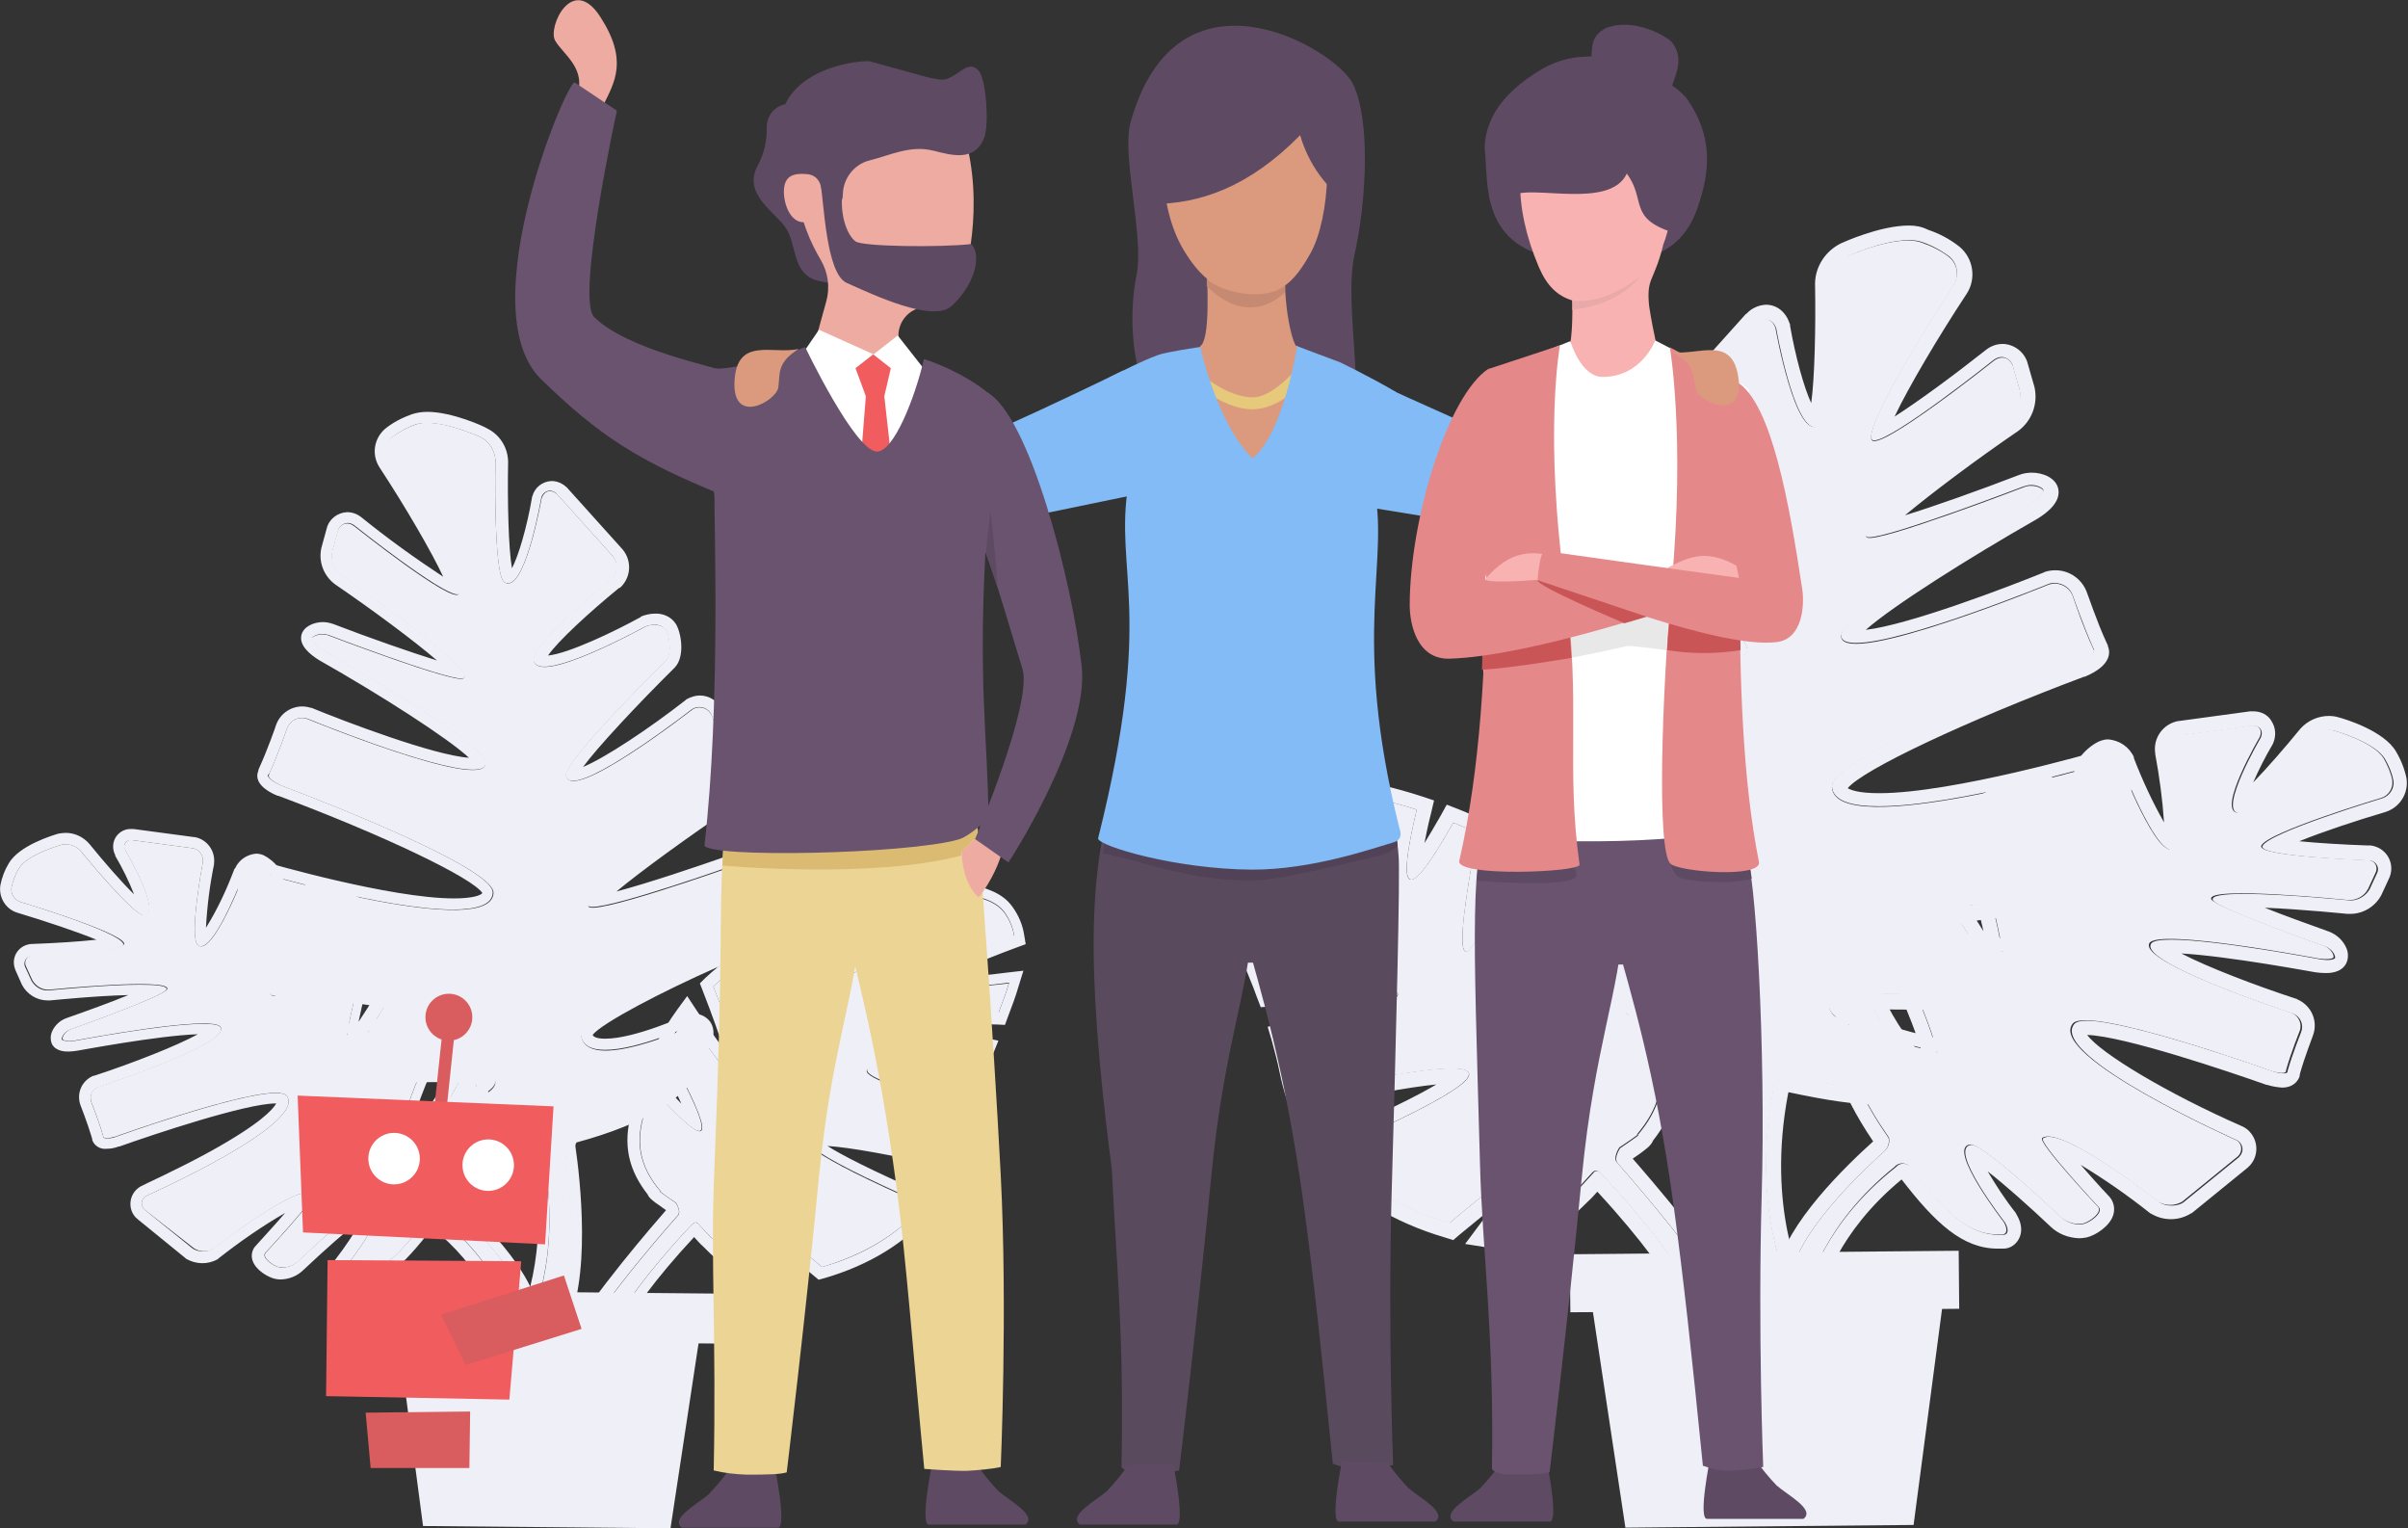 <?xml version="1.0" encoding="utf-8"?>
<!-- Generator: Adobe Illustrator 23.1.1, SVG Export Plug-In . SVG Version: 6.00 Build 0)  -->
<svg version="1.1" id="Layer_1" xmlns="http://www.w3.org/2000/svg" xmlns:xlink="http://www.w3.org/1999/xlink" x="0px" y="0px"
	 width="626.7px" height="397.7px" viewBox="0 0 626.7 397.7" style="enable-background:new 0 0 626.7 397.7;" xml:space="preserve"
	>
<rect x="0" y="0" width="626.7" height="397.7" fill="#333333" stroke="none"/>
<style type="text/css">
	.st0{fill:#EFF0F7;}
	.st1{fill:#5E4B63;}
	.st2{fill:#594B5D;}
	.st3{fill:#524257;}
	.st4{fill:#82BBF5;}
	.st5{fill:#DB9A7D;}
	.st6{fill:#E6C97B;}
	.st7{fill:#C68A73;}
	.st8{fill:#69536F;}
	.st9{fill:#F9B2B2;}
	.st10{fill:#FFFFFF;}
	.st11{fill:#E8E8E8;}
	.st12{fill:#E5888A;}
	.st13{fill:#C95557;}
	.st14{fill:#85B9D9;}
	.st15{fill:#EAA9A9;}
	.st16{fill:#EDABA2;}
	.st17{fill:#EBD494;}
	.st18{fill:#F15C5E;}
	.st19{fill:#DBBA72;}
	.st20{fill:#D95C5E;}
</style>
<g id="Group_222" transform="translate(-646.304 -205.356)">
	<g id="Group_213" transform="translate(646.304 312.518)">
		<g id="Group_134" transform="translate(144.049 122.512)">
			<path id="Path_299" class="st0" d="M69.9,100c9.9-2.9,19.6-8.1,26.4-16.2c-59.9-26.2-18.2-18.3,7-12.5c0.6-1.9,1.1-3.8,1.5-5.7
				c0.5-2.5,1.1-4.9,1.8-7.3c-46.5-12.4-18.1-11.6,3.4-10c0.7-1.7,1.3-3.4,2-5.1c-42.9-9.2-18.5-9.9,3.8-9.3c1-2.7,2-5.2,2.7-7.7
				c-38.2,4.5-19.1-4.6,1.4-12.2c-0.3-2.2-1.2-4.3-2.5-6.1c-2.1-2.9-6.3-4.4-12-4.7c-10,15.2-20.6,28.7-10.1,0.5
				C89.1,4.4,83,5.8,77.1,7.7c3.5,14.6,4.3,25-8.1,2.9c-1.8,0.7-3.6,1.5-5.4,2.3c4,20.7,7.4,45.5-8.3,4.2c-5,2.7-9.6,6.1-13.7,9.9
				c7.3,18.6,13.9,39.4-6.8,7.7c-2,2.7-3.8,5.7-5.3,8.7c9,16.3,16.8,33.1-4,9.8c-1,3.1-1.8,6.2-2.5,9.4c-1.4,6.6,0.2,12.2,5,17.8
				c-1.7-0.9,3.9,2.9,3.9,2.9c1.5,2.5,0.5,3.3,0.5,3.3S14.1,107,5.7,121.3s5.1,4,5.1,4s2.4-12.1,24.7-35.8c1-1,1.5-1.6,2.3-0.6
				c2.2,2.4,3.2,3.4,3.5,3.7c6,6.1,11.9,10.4,16.7,9.9c0.9-0.1,1.8-0.2,2.6-0.4C43.8,79.8,56,88.3,69.9,100z"/>
			<path id="Path_300" class="st0" d="M105.4,3c5.6,0.3,9.9,1.8,12,4.7c1.3,1.8,2.2,3.9,2.5,6.1c-16.7,6.3-32.5,13.4-17,13.4
				c5.2-0.1,10.5-0.5,15.7-1.2c-0.7,2.5-1.7,5-2.7,7.7c-3.6-0.1-7.3-0.2-10.7-0.2c-17.7,0-29,1.8,6.9,9.5c-0.7,1.7-1.4,3.4-2,5.1
				c-6.4-0.5-13.5-0.9-18.9-0.9c-12.9,0-17.1,2.2,15.5,10.9c-0.7,2.4-1.3,4.8-1.8,7.3c-0.4,1.9-0.9,3.8-1.5,5.7
				c-11.7-2.7-26.9-5.8-33.9-5.8c-8.2,0-5.3,4.2,26.9,18.3C89.5,92,79.8,97.2,69.9,100c-7.6-6.4-14.7-11.8-16.8-11.8
				c-1.8,0-0.1,3.8,7.5,13.9c-0.9,0.1-1.8,0.3-2.6,0.4c-0.3,0-0.6,0.1-0.8,0c-4.6,0-10.2-4.2-15.9-9.9c-0.3-0.2-1.3-1.3-3.5-3.7
				c-0.2-0.3-0.5-0.4-0.8-0.5c-0.4,0-0.9,0.5-1.5,1.1c-22.2,23.7-24.7,35.8-24.7,35.8s-4.7,3.6-6.8,3.6c-1.5,0-1.7-1.7,1.7-7.6
				C14,107,32.3,86.6,32.3,86.6s1.1-0.9-0.5-3.3c0,0-4.4-3-4.2-3c0.1,0,0.2,0.1,0.3,0.1c-4.8-5.6-6.4-11.2-5-17.8
				c0.7-3.2,1.5-6.3,2.5-9.4c7.4,8.2,11.1,11.4,12.5,11.4c2.6,0-2.7-10.7-8.6-21.3c1.5-3.1,3.3-6,5.3-8.7
				C42.6,46.6,46.5,51.1,48,51.1c2.5,0-1.8-12.5-6.4-24.1c4.2-3.9,8.8-7.2,13.7-9.9c6.2,16.3,9.4,22.3,10.8,22.3
				c2.1,0-0.1-14-2.5-26.5c1.8-0.8,3.6-1.6,5.4-2.3c5.2,9.2,8,12.7,9.4,12.7c1.9,0,0.8-7.1-1.2-15.7c5.9-1.9,12-3.3,18.1-4.2
				c-4.4,12-5.1,16.5-3.6,16.5C93.7,20,99.6,11.8,105.4,3 M99.7,0l-4.8,0.6c-6.3,0.9-12.6,2.3-18.6,4.3l-2.6,0.8l0.6,2.6
				c0.9,3.6,1.4,6.3,1.7,8.3c-1.1-1.7-2.6-4.1-4.5-7.4L70.3,7l-2.4,0.9c-1.9,0.8-3.8,1.5-5.5,2.3l-2.1,0.9l0.4,2.3
				c1.4,7.2,2.2,12.3,2.7,15.9c-1.3-3.1-3.1-7.3-5.4-13.3l-1.2-3.2l-3,1.7c-5.2,2.9-10,6.3-14.3,10.3l-1.4,1.4l0.7,1.8
				c2.8,7.2,4.5,12.1,5.5,15.3c-1.7-2.3-4-5.5-7.2-10.3l-2.3-3.5l-2.5,3.4c-2.1,2.9-4,5.9-5.6,9.1l-0.7,1.4l0.7,1.3
				c3.2,5.9,5.3,9.9,6.6,12.8c-1.5-1.5-3.4-3.5-5.9-6.3l-3.4-3.8l-1.6,4.8c-1,3.2-1.9,6.4-2.6,9.7c-1.5,7.1,0,13.2,4.7,19.2
				c0.4,1,1.5,1.8,3.1,2.9c0.6,0.4,1.2,0.9,1.7,1.2c-3.1,3.6-18.7,21.4-26.4,34.6c-3.1,5.3-3.8,8-2.6,10.1c0.7,1.2,2,1.9,3.4,1.9
				c2.7,0,6.6-2.6,8.6-4.2l0.9-0.7l0.2-1.1c0-0.1,2.7-11.6,23.2-33.6c0.8,0.9,1.5,1.7,2.4,2.5c7.2,7.3,12.9,10.7,17.8,10.7
				c0.4,0,0.8,0,1.2-0.1c0.8-0.1,1.7-0.2,2.8-0.4l4.8-0.7l-2.9-3.9c-1.6-2.1-2.8-3.8-3.8-5.2c2.2,1.6,5,3.9,8.9,7.2l1.2,1l1.5-0.4
				c11.7-3.4,21.3-9.3,27.8-17.1l2.5-3l-3.6-1.6c-15-6.6-22.3-10.4-25.9-12.7c6,0.4,16.6,2.3,31.1,5.6l2.6,0.6l0.8-2.5
				c0.7-2,1.2-4,1.6-6.1c0.4-2.2,1-4.5,1.7-7l0.8-2.9l-2.9-0.8c-8.5-2.3-14-4-17.4-5.2c0.4,0,0.8,0,1.2,0c4.6,0,10.9,0.3,18.7,0.9
				l2.2,0.2l0.8-2c0.6-1.5,1.2-3,2-5l1.3-3.2l-3.4-0.7c-6.9-1.5-11.7-2.7-14.9-3.6c1.9-0.1,4.4-0.1,7.4-0.1c3.1,0,6.7,0.1,10.6,0.2
				l2,0.1l0.7-1.9c1.2-3.1,2.1-5.6,2.8-8l1.3-4.2l-4.4,0.5c-5.1,0.7-10.2,1.1-15.3,1.2h-0.2c2.9-1.6,8.3-4.1,18.3-7.8l2.2-0.8
				l-0.4-2.4c-0.4-2.7-1.5-5.2-3.1-7.4c-2.5-3.5-7.3-5.5-14.1-5.9L103.8,0l-0.9,1.4c-3.4,5.1-5.8,8.6-7.6,10.9
				c0.6-2,1.5-4.5,2.7-7.8L99.7,0L99.7,0z"/>
		</g>
		<g id="Group_135" transform="translate(0 108.546)">
			<path id="Path_301" class="st0" d="M38.2,95.4c0,0,42-18.7,36.4-26C71.3,65.2,30.1,80,30.1,80c-1.6,0.5-3.1,0.6-3.2,0.1l-0.1-0.4
				c-1.1-3.9-3-8.6-3-8.6c-0.6-1.6,0.1-3.4,1.7-4c0,0,34.5-11.2,31.9-15.6c-2-3.3-37.7,3.5-37.7,3.5c-1.7,0.3-3.2,0.1-3.4-0.3
				s0.5-2,2.1-2.6c0,0,24.3-8.6,25.1-10.4c1.4-3.1-30.7,0.1-30.7,0.1c-1.8,0.1-3.5-0.9-4.4-2.5l-1.6-3.5c-0.5-0.9-0.2-2.1,0.7-2.7
				c0.3-0.2,0.7-0.3,1.1-0.3c0,0,24.6-0.8,23.7-3.1C31.1,26.7,5.4,19,5.4,19c-1.7-0.5-2.7-2.2-2.4-3.9c0.4-1.7,1-3.3,1.9-4.8
				C7,6.6,16,4.1,16,4.1c1.8-0.4,3.7,0.2,4.9,1.5c0,0,13.9,17.1,16.6,16.8c4.7-0.5-4.9-16.9-4.9-16.9c-0.5-0.8-0.3-1.9,0.6-2.4
				c0.4-0.3,0.9-0.3,1.3-0.2L50.2,5c1.7,0.3,2.8,1.9,2.6,3.6c0,0-3.7,19.5-1.3,21.6c3.8,3.3,12.2-18.8,12.2-18.8
				c0.8-1.5,2.3-2.5,3.4-2.1s3.9,2.7,3.8,4.4c0,0-2.5,27.7-0.3,29.5c4.2,3.5,10.2-25.4,10.2-25.4c0.4-1.4,1.8-2.2,3.2-1.8
				c0.2,0.1,0.4,0.1,0.5,0.2L95,22.1c1.5,1,2.2,2.9,1.8,4.6c0,0-8.3,29.2-6.8,32.6c1.1,2.7,16.5-23.9,16.5-23.9c0.4-1,1.6-1.5,2.6-1
				c0.4,0.2,0.7,0.4,0.9,0.7l4.3,11c0.9,1.7,1.1,3.6,0.5,5.4c0,0-12.3,25.3-9.6,27.7c5.6,5.1,15-15,15-15c1.1-1.3,2.4-1.1,3,0.5
				c0,0,0.7,1.8,1.5,4.3c2.5,8-4.1,19.1-8.8,25.8c-0.2,1.1,0.1,2.2,1,3c2.4,2.1,18.7,16.8,20.7,27.3l-3.8,3.2c0,0-3-14-19.2-27.1
				c-0.8-0.9-2.2-1.1-3.1-0.3c-7.6,10.1-13.2,15.7-20.2,15.5l-0.9,0c-1,0-1.1-1.3-0.2-2.7c0,0,12.9-16.6,7.5-17.3
				c-2.8-0.4-20.1,16.1-20.1,16.1c-1.3,1.2-3.2,1.8-5,1.5c-1.5-0.4-4.6-2.5-3.4-3.8c0,0,13.6-14.6,12.5-15.4
				c-4.1-2.9-26,14.4-26,14.4c-1.6,0.9-3.6,0.9-5.2-0.1L37.7,99.1c-1-0.8-1.1-2.3-0.2-3.2C37.7,95.7,37.9,95.5,38.2,95.4z"/>
			<path id="Path_302" class="st0" d="M34.2,2.9c0.1,0,0.2,0,0.3,0L50.2,5c1.7,0.3,2.8,1.9,2.6,3.6c0,0-3.7,19.5-1.3,21.6
				c0.2,0.2,0.5,0.3,0.8,0.3c4.1,0,11.3-19.2,11.3-19.2c0.5-1.2,1.6-2,2.9-2.2c0.2,0,0.3,0,0.5,0.1c1.1,0.3,3.9,2.7,3.8,4.4
				c0,0-2.5,27.7-0.3,29.5c0.2,0.2,0.5,0.3,0.7,0.3c4.1,0,9.5-25.7,9.5-25.7c0.3-1.1,1.3-1.8,2.4-1.9c0.4,0,0.9,0.1,1.3,0.3L95,22.1
				c1.5,1,2.2,2.9,1.8,4.6c0,0-8.3,29.2-6.8,32.6c0,0.1,0.1,0.2,0.3,0.2c2.3,0,16.2-24,16.2-24c0.3-0.7,1-1.2,1.8-1.2
				c0.7,0,1.3,0.4,1.7,0.9l4.3,11c0.9,1.7,1.1,3.6,0.5,5.4c0,0-12.3,25.3-9.6,27.7c0.5,0.5,1.3,0.8,2,0.8c5.6,0,13-15.8,13-15.8
				c0.3-0.5,0.9-0.8,1.5-0.9c0.6,0,1.2,0.5,1.5,1.4c0,0,0.7,1.8,1.5,4.3c2.5,8-4.1,19.1-8.8,25.8c-0.2,1.1,0.1,2.2,1,3
				c2.4,2.1,18.7,16.8,20.7,27.3l-3.8,3.2c0,0-3-14-19.2-27.1c-0.4-0.5-1-0.8-1.6-0.8c-0.5,0-1,0.2-1.5,0.4
				c-7.5,9.9-13.1,15.5-19.9,15.5c-0.1,0-0.2,0-0.3,0l-0.9,0c-1,0-1.1-1.3-0.2-2.7c0,0,12.9-16.6,7.5-17.3c0,0-0.1,0-0.1,0
				c-3.1,0-20.1,16.1-20.1,16.1c-1.1,1-2.6,1.6-4.1,1.6c-0.3,0-0.6,0-0.9-0.1c-1.5-0.4-4.6-2.5-3.4-3.8c0,0,13.6-14.6,12.5-15.4
				c-0.4-0.2-0.8-0.4-1.3-0.3c-6.1,0-24.8,14.7-24.8,14.7c-0.8,0.4-1.7,0.7-2.6,0.7c-0.9,0-1.9-0.2-2.7-0.7L37.7,99.1
				c-1-0.8-1.1-2.3-0.2-3.2c0.2-0.2,0.4-0.4,0.7-0.5c0,0,42-18.7,36.4-26c-0.4-0.5-1.4-0.7-2.8-0.7c-10,0-41.7,11.4-41.7,11.4
				c-0.7,0.3-1.5,0.4-2.3,0.4c-0.5,0-0.8-0.1-0.9-0.3l-0.1-0.4c-1.1-3.9-3-8.6-3-8.6c-0.6-1.6,0.1-3.4,1.7-4
				c0,0,34.5-11.2,31.9-15.6c-0.4-0.7-2.1-0.9-4.6-0.9c-10.1,0-33.2,4.4-33.2,4.4c-0.6,0.1-1.1,0.1-1.7,0.1c-0.9,0-1.6-0.2-1.8-0.4
				c-0.2-0.4,0.5-2,2.1-2.6c0,0,24.3-8.6,25.1-10.4c0.5-1-2.6-1.3-6.9-1.3c-9.1,0-23.7,1.5-23.7,1.5c-0.1,0-0.2,0-0.4,0
				c-1.7,0-3.2-1-4.1-2.5l-1.6-3.5c-0.5-0.9-0.2-2.1,0.7-2.7c0.3-0.2,0.7-0.3,1.1-0.3c0,0,24.6-0.8,23.7-3.1
				C31.1,26.7,5.4,19,5.4,19c-1.7-0.5-2.7-2.2-2.4-3.9c0.4-1.7,1-3.3,1.9-4.8C7,6.6,16,4.1,16,4.1c0.4-0.1,0.7-0.1,1.1-0.1
				c1.5,0,2.9,0.6,3.9,1.7c0,0,13.7,16.8,16.5,16.8c0,0,0,0,0.1,0c4.7-0.5-4.9-16.9-4.9-16.9C31.9,4,32.7,2.9,34.2,2.9 M34.2,0
				c-1.6-0.1-3.1,0.7-4,2c-0.9,1.4-1,3.1-0.3,4.6l0.1,0.2L30,7c1.9,3.2,3.5,6.5,4.9,10c-3.2-3.1-7.8-8.4-11.7-13.2
				C21.6,2,19.4,1,17.1,1c-0.6,0-1.3,0.1-1.9,0.2C13.5,1.7,5,4.3,2.3,8.9c-1.1,1.8-1.8,3.7-2.2,5.7c-0.5,3.2,1.4,6.3,4.5,7.2
				c7.3,2.2,15.4,4.9,20.5,7c-4.5,0.5-10.9,0.9-16.6,1.1c-2.7,0-4.9,2.1-4.9,4.8c0,0.8,0.2,1.5,0.5,2.2l1.6,3.6l0,0l0,0
				c1.3,2.5,3.9,4.1,6.7,4.1c0.2,0,0.4,0,0.6,0c0.1,0,11.7-1.2,20.4-1.4c-4.6,1.9-10.7,4.1-16.1,6c-1.7,0.6-3.1,1.9-3.8,3.6
				c-0.4,1-0.4,2.1,0,3.1c1,2,3.5,2,4.3,2c0.7,0,1.4-0.1,2.2-0.2l0,0l0,0c0.2,0,21.2-4,31.5-4.3c-5.5,3-16.9,7.5-27,10.8l-0.1,0
				l-0.1,0c-3.1,1.3-4.5,4.7-3.3,7.8c0,0,1.8,4.6,2.9,8.3l0.1,0.4l0,0.1l0,0.1c0.5,1.5,2.1,2.5,3.7,2.3c1.1,0,2.2-0.2,3.2-0.6l0.1,0
				l0.1,0c8.7-3.1,32.9-11.2,40.7-11.2h0.1C71,73,67.7,76.7,54.9,83.8c-8.9,4.9-17.9,8.9-17.9,9l-0.2,0.1l-0.2,0.1
				c-2.5,1.4-3.4,4.6-2,7.1c0.3,0.5,0.6,0.9,1,1.2l0.1,0.1l0.1,0.1l12.4,10.1l0.1,0.1l0.1,0.1c2.6,1.5,5.7,1.6,8.3,0.1l0.1-0.1
				l0.1-0.1c5.5-4.3,11.2-8.3,17.3-11.8c-2.2,2.6-5.1,5.7-7.6,8.5c-1,1-1.3,2.5-0.9,3.8c0.8,2.6,4.1,4.4,5.7,4.8
				c0.5,0.1,1,0.2,1.5,0.2c2.3,0,4.5-0.9,6.1-2.5c5.3-5,11.5-10.5,15.3-13.4c-2,3.8-4.4,7.3-7,10.7l-0.1,0.1l-0.1,0.2
				c-1.1,1.5-1.3,3.5-0.5,5.2c0.6,1.1,1.8,1.9,3.1,1.9l1,0c0.1,0,0.3,0,0.4,0c7.7,0,13.8-5.7,21.4-15.6c5.9,4.7,10.9,10.5,14.6,17.1
				c1.5,2.5,2.6,5.3,3.4,8.1l1,4.7l3.7-3.1l3.8-3.2l1.3-1.1l-0.3-1.7c-0.7-3.5-4.1-13.4-21.6-28.9c7.8-11.5,10.8-20.8,8.6-27.5
				c-0.8-2.6-1.5-4.4-1.5-4.5c-0.6-1.9-2.3-3.2-4.3-3.3c-1.5,0-2.9,0.7-3.7,1.9l-0.2,0.3l-0.2,0.3c-3.4,7.2-7.7,12.9-9.8,14
				c0.7-4,5.2-15,9.6-24.1l0-0.1l0-0.1c1-2.6,0.8-5.5-0.5-7.9l-4.2-10.8l-0.2-0.4l-0.3-0.4c-1.6-2.2-4.7-2.6-6.9-1
				c-0.6,0.4-1.1,1-1.4,1.7c-3.3,5.7-7.1,11.9-10.1,16.4c1.3-6.3,3.5-15.1,5.8-23c0.8-3-0.4-6.2-3-7.9l-0.1,0l-0.1,0L86,13.6l-0.1,0
				l-0.1,0c-0.8-0.4-1.7-0.6-2.6-0.6c-2.4,0-4.5,1.6-5.2,3.9l0,0.1l0,0.2c-1.3,6.6-3.1,13.1-5.4,19.4c0-5.6,0.5-14.6,1.2-22.6
				c0.3-3.6-4-6.9-5.8-7.4c-0.4-0.1-0.9-0.2-1.3-0.2c-2.4,0.2-4.5,1.6-5.5,3.8l-0.1,0.1L61,10.4c-2,5.3-4.4,10.5-7.4,15.3
				c0.3-5.6,1-11.1,2.1-16.5l0-0.1l0-0.1c0.4-3.3-1.8-6.3-5-6.9l-0.1,0l-0.1,0L34.8,0l-0.1,0h-0.1C34.5,0,34.3,0,34.2,0L34.2,0z"/>
		</g>
		<g id="Group_136" transform="translate(61.539)">
			<path id="Path_303" class="st0" d="M6.7,120.1c0,0,59.6,17.4,60.2,5.1c0.3-7.2-55.1-27.9-55.1-27.9c-2.1-0.9-3.6-2.1-3.4-2.7
				L8.6,94c2.3-5,4.5-11.5,4.5-11.5c0.8-2.2,3.1-3.4,5.3-2.6c0,0,45.3,18.6,46.4,11.8c0.9-5.2-41.9-29.4-41.9-29.4
				c-2-1.2-3.4-2.7-3.3-3.3s2.3-1.6,4.4-0.8c0,0,32.5,12.4,35,11.2c4.2-2-31.7-26.7-31.7-26.7c-2-1.5-2.9-4-2.4-6.4l1.4-5.1
				c0.3-1.4,1.6-2.4,3-2.1c0.5,0.1,1,0.4,1.4,0.7c0,0,26,20.7,27.2,17.5c1.5-4.1-18.3-34.5-18.3-34.5c-1.2-2-0.8-4.6,0.9-6.2
				c1.8-1.4,3.9-2.5,6.1-3.3c5.6-2,17,3.3,17,3.3c2.2,1.2,3.6,3.4,3.8,5.9c0,0-0.6,29.8,2.3,31.8c5.2,3.6,9.7-21.7,9.7-21.7
				c0.7-2.2,2.6-2.6,4.2-1l14.4,16c1.5,1.8,1.3,4.4-0.4,6c0,0-20.8,16.9-20.2,21.1c1,6.7,29-8.8,29-8.8c2.1-0.9,4.5-0.5,5.4,0.8
				s1.7,6.2,0.1,7.9c0,0-26.8,26.4-26.1,30.1c1.3,7.3,32.8-17.2,32.8-17.2c1.6-1.1,3.8-0.6,4.8,1c0.1,0.2,0.3,0.4,0.4,0.7l5.6,15.2
				c0.6,2.4-0.3,4.9-2.2,6.3c0,0-34.1,22.9-35.6,27.7c-1.2,3.7,37.8-10.2,37.8-10.2c1.3-0.7,3-0.1,3.6,1.3c0.2,0.5,0.3,1,0.3,1.5
				l-5.2,15.1c-0.5,2.5-2,4.7-4.3,6c0,0-34.7,15.3-34.1,20.1c1.3,10.2,28.6-2.3,28.6-2.3c2.3-0.4,3.4,1,2.7,3.2c0,0-0.9,2.5-2.3,5.7
				c-4.4,10.4-20.9,16.1-31.6,18.9c-1.2,0.9-1.8,2.4-1.6,3.9c0.6,4.3,4.7,33.6-2.5,46.2H76c0,0,9.1-17,3.8-44.7c0,0,0.2-2.5-2.9-3.1
				c-16.7,3.7-27.3,4.6-34.3-1.7l-0.9-0.8c-1-0.9,0-2.3,2.2-3c0,0,27.8-5.9,22.9-11.3c-2.6-2.8-34.8-1-34.8-1
				c-2.5,0.1-4.8-0.9-6.4-2.7c-1.3-1.7-2.5-6.6-0.2-6.9c0,0,26.8-3.1,26.3-4.9c-1.7-6.6-39.4-8-39.4-8c-2.5-0.5-4.5-2.3-5.3-4.6
				l-3.9-21.3c-0.3-1.7,0.9-3.3,2.6-3.5C5.9,120,6.3,120,6.7,120.1z"/>
			<path id="Path_304" class="st0" d="M49.7,2.9c5.9,0,13.9,3.7,13.9,3.7c2.2,1.2,3.6,3.4,3.8,5.9c0,0-0.6,29.8,2.3,31.8
				c0.3,0.2,0.7,0.3,1,0.3c4.8,0,8.6-22.1,8.6-22.1c0.2-1.1,1.1-1.9,2.2-2c0.8,0,1.5,0.4,2,1l14.4,16c1.5,1.8,1.3,4.4-0.4,6
				c0,0-20.8,16.9-20.2,21.1c0.2,1.2,1.2,1.7,2.8,1.7c7.3,0,26.2-10.4,26.2-10.4c0.8-0.3,1.6-0.5,2.4-0.5c1.1-0.1,2.3,0.4,3,1.3
				c0.9,1.3,1.7,6.2,0.1,7.9c0,0-26.8,26.4-26.1,30.1c0.2,0.9,0.8,1.3,1.9,1.3c7,0,30.9-18.6,30.9-18.6c0.6-0.4,1.3-0.6,2-0.6
				c1.4,0,2.7,0.9,3.2,2.2l5.6,15.2c0.6,2.4-0.3,4.9-2.2,6.3c0,0-34.1,22.9-35.6,27.7c-0.1,0.4,0.3,0.6,1.1,0.6
				c6.4,0,36.7-10.8,36.7-10.8c0.4-0.1,0.8-0.2,1.2-0.2c1.5,0,2.7,1.2,2.7,2.7c0,0.1,0,0.2,0,0.3l-5.2,15.1c-0.5,2.5-2,4.7-4.3,6
				c0,0-34.7,15.3-34.1,20.1c0.4,3,2.9,4,6.4,4c8.4,0,22.2-6.3,22.2-6.3c0.2,0,0.5-0.1,0.7-0.1c1.8,0,2.6,1.3,1.9,3.2
				c0,0-0.9,2.5-2.3,5.7c-4.4,10.4-20.9,16.1-31.6,18.9c-1.2,0.9-1.8,2.4-1.6,3.9c0.6,4.3,4.7,33.6-2.5,46.2H76c0,0,9.1-17,3.8-44.7
				c0,0,0.2-2.5-2.9-3.1c-8,1.8-14.6,2.9-20.1,2.9c-6,0-10.6-1.3-14.2-4.6l-0.9-0.8c-1-0.9,0-2.3,2.2-3c0,0,27.8-5.9,22.9-11.3
				c-1.1-1.2-8-1.6-15.3-1.6c-9.4,0-19.6,0.6-19.6,0.6c-0.2,0-0.3,0-0.5,0c-2.3,0-4.5-1-6-2.8c-1.3-1.7-2.5-6.6-0.2-6.9
				c0,0,26.8-3.1,26.3-4.9c-1.7-6.6-39.4-8-39.4-8c-2.5-0.5-4.5-2.3-5.3-4.6l-3.9-21.3c-0.3-1.7,0.9-3.2,2.5-3.5c0.2,0,0.4,0,0.6,0
				c0.2,0,0.4,0,0.6,0.1c0,0,32.5,9.5,49.7,9.5c6.1,0,10.3-1.2,10.4-4.4c0.3-7.2-55.1-27.9-55.1-27.9c-2.1-0.9-3.6-2.1-3.4-2.7
				L8.6,94c2.3-5,4.5-11.5,4.5-11.5c0.6-1.7,2.2-2.9,4-2.9c0.4,0,0.9,0.1,1.3,0.2c0,0,32.4,13.3,43.1,13.3c2,0,3.2-0.4,3.4-1.5
				c0.9-5.2-41.9-29.4-41.9-29.4c-2-1.2-3.4-2.7-3.3-3.3c0.1-0.5,1.3-1.1,2.7-1.1c0.6,0,1.1,0.1,1.7,0.3c0,0,29.6,11.3,34.5,11.3
				c0.2,0,0.4,0,0.5-0.1c4.2-2-31.7-26.7-31.7-26.7c-2-1.5-2.9-4-2.4-6.4l1.4-5.1c0.2-1.2,1.3-2.1,2.5-2.2c0.7,0,1.4,0.3,2,0.8
				c0,0,22.4,17.8,26.6,17.8c0.3,0,0.5-0.1,0.6-0.3c1.5-4.1-18.3-34.5-18.3-34.5c-1.2-2-0.8-4.6,0.9-6.2c1.8-1.4,3.9-2.5,6.1-3.3
				C47.7,3,48.7,2.9,49.7,2.9 M49.7,0c-1.4,0-2.7,0.2-4,0.6c-2.5,0.9-4.9,2.1-7,3.8c-2.9,2.5-3.6,6.7-1.5,10
				c6.7,10.2,13.7,22.2,16.6,28.5c-7.3-4.8-14.4-9.9-21.2-15.4c-1.1-0.9-2.4-1.4-3.8-1.4c-2.5,0.1-4.7,1.8-5.3,4.2l-1.4,5.1l0,0l0,0
				c-0.8,3.6,0.6,7.3,3.6,9.5c9.8,6.7,20.6,14.7,26.5,19.8c-6.7-2.1-17.4-5.8-27-9.5c-0.9-0.3-1.8-0.5-2.7-0.5
				c-2.4,0-5.1,1.2-5.6,3.4c-0.6,2.7,2.2,5,4.6,6.5l0,0l0,0c15.9,9,33.7,20.4,39,25.4c-9.1-0.6-32.5-9.5-41-13l-0.1,0l-0.1,0
				c-3.7-1.2-7.7,0.8-9,4.5c0,0.1-2.2,6.4-4.4,11.2l-0.2,0.5l0,0.1l0,0.1c-0.6,1.4-0.7,4.1,5,6.5l0.1,0l0.1,0
				c27,10.1,50.5,21.3,53.1,25.3c-0.4,0.6-2.5,1.4-7.4,1.4c-16.6,0-48.6-9.3-48.9-9.4l-0.2-0.1l-0.2,0c-0.4-0.1-0.7-0.1-1.1-0.1
				c-1.7,0-3.3,0.7-4.5,1.9c-1.2,1.3-1.7,3.1-1.5,4.8l0,0.1l0,0.1L4,145.4l0,0.2l0,0.2c1.2,3.4,4.1,6,7.7,6.6l0.2,0l0.2,0
				c13.8,0.5,26.8,2.2,33.1,4.2c-5,1-13.1,2.1-20.2,2.9c-1.5,0.2-2.8,1.1-3.4,2.6c-1.2,2.8,0.2,7,1.6,9c2.1,2.5,5.1,3.9,8.3,3.9
				c0.2,0,0.5,0,0.7,0c0.7,0,10.4-0.6,19.4-0.6c4-0.1,7.9,0.1,11.8,0.6c-3.2,2-11.5,4.7-20.1,6.5l-0.2,0l-0.2,0.1
				c-2.4,0.8-4,2.4-4.4,4.2c-0.3,1.4,0.2,2.8,1.2,3.8l0.9,0.8c4.1,3.6,9.2,5.3,16.2,5.3c5,0,11-0.8,20-2.8c0,0,0.1,0,0.1,0l0,0.2
				l0.1,0.4c5,26.3-3.5,42.6-3.5,42.8l-2.3,4.3h13.3l0.8-1.5c7.3-12.7,4.1-40,2.9-48.1c0-0.3,0.1-0.6,0.3-0.9
				c18.1-4.9,29.1-11.7,32.8-20.4c1.4-3.3,2.3-5.8,2.4-5.9c0.7-1.7,0.6-3.6-0.4-5.1c-1-1.3-2.5-2.1-4.2-2.1c-0.4,0-0.9,0-1.3,0.1
				l-0.4,0.1L117,157c-0.1,0.1-13.3,6.1-21,6.1c-2.3,0-3.1-0.5-3.3-1c2.6-3.2,18.4-11.4,32.2-17.5l0.1,0l0.1,0
				c3-1.7,5.1-4.5,5.8-7.9l5.1-14.9l0.2-0.4l0-0.5c0.1-1.6-0.5-3.2-1.6-4.4c-1-1-2.4-1.6-3.9-1.6c-0.8,0-1.5,0.1-2.2,0.4
				c-8.5,3-21.6,7.4-29.6,9.5c6.5-5.4,18.8-14.3,29.9-21.8c3-2.2,4.4-6,3.4-9.6l0-0.1l0-0.1L126.5,78l0-0.1l0-0.1
				c-1-2.4-3.3-4-5.9-4c-1.2,0-2.4,0.4-3.5,1l-0.1,0.1l-0.1,0.1c-9.6,7.5-21.1,15.1-26.7,17.4c3.8-5.2,14.3-16.4,23.8-25.8
				c2.9-2.9,1.7-9.4,0.3-11.5c-1.2-1.8-3.3-2.7-5.4-2.6c-1.2,0-2.4,0.3-3.5,0.7l-0.1,0.1l-0.1,0.1c-6.7,3.7-18.8,9.5-24.1,10
				c2.4-3.6,10.9-11.4,18.5-17.6l0.1,0l0.1,0c2.9-2.6,3.2-7,0.7-10l0,0l0,0l-14.4-16l0,0l0,0c-1.1-1.1-2.5-1.8-4.1-1.8
				c-2.4,0.1-4.4,1.7-5,4l-0.1,0.2l0,0.2c-1.3,7.6-3.5,15.1-5.2,18.3c-0.9-5-1.2-17.3-1-27.8c-0.1-3.7-2.2-7-5.5-8.6
				C64.5,3.8,56.1,0,49.7,0L49.7,0z"/>
		</g>
		
			<rect id="Rectangle_124" x="137" y="192.1" transform="matrix(9.023200e-03 -1 1 9.023200e-03 -93.419 376.908)" class="st0" width="13" height="86.9"/>
		<path id="Path_305" class="st0" d="M182.1,240.4l-78.6-0.6l6.6,50.1l64.4,0.6L182.1,240.4z"/>
	</g>
	<g id="Group_214" transform="translate(961.027 264.041)">
		<g id="Group_138" transform="translate(0 142.586)">
			<path id="Path_306" class="st0" d="M62.5,117c-11.5-3.4-22.8-9.4-30.7-18.9c69.8-30.5,21.2-21.3-8.2-14.6
				c-0.7-2.2-1.3-4.4-1.7-6.7c-0.5-2.9-1.2-5.7-2-8.5c54.1-14.4,21.1-13.6-4-11.7c-0.8-2-1.6-4-2.4-5.9C63.4,40,35,39.2,9,39.9
				c-1.2-3.1-2.3-6.1-3.2-9c44.5,5.3,22.3-5.3-1.6-14.3c0.4-2.6,1.4-5,3-7.2C9.6,6.1,14.6,4.4,21.1,4c11.7,17.7,23.9,33.5,11.8,0.5
				C40,5.5,47.1,7.2,54,9.4c-4.1,17-5,29.1,9.5,3.4c2.1,0.8,4.2,1.7,6.3,2.7c-4.6,24.1-8.7,52.9,9.6,4.9c5.8,3.2,11.1,7.1,16,11.6
				c-8.5,21.7-16.2,45.8,7.9,8.9c2.4,3.2,4.4,6.6,6.2,10.2C99,70,89.9,89.5,114.1,62.4c1.2,3.6,2.1,7.2,2.9,10.9
				c1.6,7.7-0.2,14.2-5.8,20.7c2-1-4.5,3.3-4.5,3.3c-1.8,2.9-0.6,3.9-0.6,3.9s21.2,23.8,31,40.4s-6,4.7-6,4.7s-2.8-14.1-28.7-41.7
				c-1.1-1.2-1.7-1.8-2.7-0.8c-2.5,2.8-3.7,4-4,4.3c-7,7.1-13.9,12.2-19.5,11.5c-1-0.1-2-0.3-3.1-0.4C92.8,93.4,78.6,103.3,62.5,117
				z"/>
			<path id="Path_307" class="st0" d="M21.1,4c6.7,10.2,13.6,19.7,16,19.7c1.7,0,1-5.2-4.2-19.2C40,5.5,47.1,7.2,54,9.4
				c-2.4,10-3.7,18.2-1.4,18.2c1.6,0,4.9-4.2,10.9-14.8c2.1,0.8,4.2,1.7,6.3,2.7c-2.8,14.5-5.4,30.9-2.9,30.9c1.6,0,5.3-7,12.6-26
				c5.8,3.2,11.1,7.1,16,11.6c-5.3,13.5-10.3,28-7.4,28c1.7,0,6.3-5.2,15.4-19.1c2.4,3.2,4.4,6.6,6.2,10.2
				c-6.8,12.3-13,24.8-10,24.8c1.6,0,6-3.7,14.6-13.3c1.2,3.6,2.1,7.2,2.9,10.9c1.6,7.7-0.2,14.2-5.8,20.7c0.1-0.1,0.2-0.1,0.4-0.2
				c0.3,0-4.9,3.5-4.9,3.5c-1.8,2.9-0.6,3.9-0.6,3.9s21.2,23.8,31,40.4c4,6.8,3.7,8.8,2,8.8c-2.5,0-8-4.2-8-4.2s-2.8-14.1-28.7-41.7
				c-0.7-0.8-1.2-1.3-1.7-1.3c-0.4,0-0.7,0.2-0.9,0.5c-2.5,2.8-3.7,4-4,4.3c-6.6,6.7-13.1,11.6-18.5,11.6c-0.3,0-0.7,0-1-0.1
				c-1-0.1-2.1-0.3-3.1-0.4c8.9-11.8,10.8-16.2,8.7-16.2c-2.5,0-10.7,6.3-19.5,13.8c-11.5-3.4-22.8-9.4-30.7-18.9
				C69.3,81.7,72.6,76.7,63,76.7c-8.2,0-25.9,3.6-39.5,6.7c-0.7-2.2-1.3-4.4-1.7-6.7c-0.5-2.9-1.2-5.7-2-8.5
				c38-10.1,33-12.7,18-12.7c-6.4,0-14.6,0.5-22,1c-0.8-2-1.6-4-2.4-5.9c41.9-9,28.7-11,8.1-11c-4,0-8.3,0.1-12.5,0.2
				c-1.2-3.1-2.3-6.1-3.2-9c6.1,0.8,12.2,1.3,18.3,1.4c18,0-0.4-8.4-19.8-15.7c0.4-2.6,1.4-5,3-7.2C9.6,6.1,14.6,4.4,21.1,4 M27.2,0
				l2.2,5.9c1,2.7,1.8,5,2.4,6.9c-1.9-2.6-4.4-6.1-7.5-10.8l-1.2-1.8l-2.2,0.1C12.8,0.7,7.1,3.1,4.1,7.3C2.2,9.9,1,12.9,0.5,16
				L0,19.1l2.9,1.1c6.8,2.4,13.4,5.2,19.9,8.3c-4-0.1-9.6-0.5-16.5-1.4l-5.7-0.7L2.2,32C3,34.7,4,37.6,5.5,41.3l1,2.5l2.7-0.1
				c4.6-0.1,8.7-0.2,12.4-0.2c2.3,0,4.3,0,6.1,0.1c-3.6,1-8.4,2.1-14.9,3.5l-4.4,1l1.7,4.2c1,2.4,1.7,4.2,2.3,5.9l1,2.6l2.8-0.2
				c8.5-0.6,15.5-1,20.8-1c-4,1.3-9.8,3.1-18.1,5.3l-3.7,1l1.1,3.7c0.8,2.9,1.5,5.6,2,8.1c0.5,2.4,1.1,4.8,1.9,7.2l1.1,3.2l3.3-0.8
				c15.3-3.5,27.3-5.7,34.5-6.4c-4.5,2.7-13,7-28.7,13.9l-4.6,2l3.2,3.9c7.6,9.2,18.9,16.1,32.6,20.1l1.9,0.6l1.5-1.3
				c3.4-2.8,6.1-5,8.3-6.8c-0.8,1.2-1.8,2.5-2.9,4l-3.8,5.1l6.3,1c1.1,0.2,2.2,0.3,3.2,0.4c0.5,0.1,0.9,0.1,1.4,0.1
				c5.8,0,12.5-4,21-12.5c0.9-0.8,1.7-1.7,2.5-2.6c23.5,25.4,26.7,38.6,26.7,38.7l0.3,1.3l1.1,0.9c2.4,1.8,7,5,10.3,5
				c1.8,0.1,3.4-0.9,4.3-2.4c1.5-2.6,0.6-5.9-3-12.1c-8.8-15-26.3-35.2-30.5-40c0.5-0.3,1-0.7,1.6-1.1c1.8-1.3,3.2-2.3,3.7-3.6
				c5.5-7,7.3-14.2,5.5-22.6c-0.8-3.8-1.8-7.6-3-11.3l-2-6.3l-4.4,4.9c-2,2.3-3.8,4.1-5.2,5.6c1.5-3.1,3.7-7.3,6.7-12.7l1-1.7
				l-0.9-1.8c-1.9-3.8-4-7.3-6.5-10.7l-3.2-4.4l-3,4.5c-2.9,4.4-5.2,7.7-7,10.2c1.2-3.7,3-8.7,5.7-15.7l0.9-2.4L98,29.2
				c-5.1-4.7-10.7-8.8-16.7-12.1l-3.8-2.2L75.8,19c-2.1,5.4-3.7,9.6-5.1,12.8c0.6-3.9,1.4-9,2.7-15.6l0.6-2.9L71.3,12
				c-2-0.9-4.2-1.8-6.4-2.7l-3.1-1.2L60.2,11c-1.7,3-3.1,5.3-4.2,7.1c0.4-2,0.9-4.6,1.7-7.7l0.8-3.4l-3.3-1.1
				c-7.1-2.3-14.4-4-21.8-5L27.2,0L27.2,0z"/>
		</g>
		<g id="Group_139" transform="translate(147.484 126.401)">
			<path id="Path_308" class="st0" d="M119.6,111.5c0,0-48.9-21.8-42.4-30.2C81,76.3,129,93.6,129,93.6c1.9,0.6,3.6,0.7,3.7,0.1
				l0.1-0.5c1.3-4.6,3.5-10,3.5-10c0.7-1.8-0.2-3.9-2-4.7c0,0-40.1-13.1-37.1-18.2c2.3-3.9,43.9,4,43.9,4c1.9,0.3,3.8,0.2,4-0.3
				s-0.6-2.3-2.5-3c0,0-28.3-10-29.3-12.1c-1.6-3.6,35.7,0.2,35.7,0.2c2.1,0.1,4.1-1,5.1-2.9l1.9-4.1c0.6-1.1,0.3-2.5-0.8-3.1
				c-0.4-0.2-0.9-0.3-1.3-0.3c0,0-28.7-0.9-27.6-3.7c1.3-3.5,31.3-12.5,31.3-12.5c1.9-0.6,3.1-2.6,2.8-4.6c-0.4-2-1.2-3.8-2.2-5.6
				c-2.6-4.4-13-7.3-13-7.3c-2.1-0.5-4.3,0.2-5.8,1.8c0,0-16.2,19.9-19.3,19.6c-5.4-0.6,5.8-19.7,5.8-19.7c0.8-1.8-0.2-3.2-2.2-3
				l-18.4,2.5c-2,0.4-3.3,2.2-3,4.2c0,0,4.3,22.7,1.5,25.2c-4.4,3.9-14.2-21.9-14.2-21.9c-0.9-1.8-2.7-2.9-4-2.5s-4.6,3.2-4.4,5.1
				c0,0,2.9,32.3,0.4,34.3C76.9,54.7,69.9,21,69.9,21c-0.5-1.6-2.1-2.5-3.7-2.1c-0.2,0.1-0.4,0.1-0.6,0.3l-12.1,6.9
				c-1.7,1.2-2.5,3.3-2,5.4c0,0,9.6,34,7.9,38C58,72.6,40.2,41.7,40.2,41.7c-0.5-1.2-1.9-1.7-3.1-1.2c-0.4,0.2-0.8,0.5-1,0.8
				l-5,12.8c-1.1,1.9-1.3,4.2-0.5,6.3c0,0,14.3,29.4,11.2,32.2c-6.6,6-17.5-17.5-17.5-17.5c-1.2-1.5-2.8-1.3-3.5,0.6
				c0,0-0.8,2.1-1.7,5.1c-2.9,9.3,4.8,22.2,10.3,30.1c0.3,1.3-0.2,2.6-1.1,3.5C25.4,117,6.4,134,4.1,146.3l4.4,3.7
				c0,0,3.5-16.3,22.4-31.5c0,0,1.3-1.7,3.6-0.4c8.9,11.7,15.4,18.2,23.5,18l1,0c1.2-0.1,1.3-1.5,0.3-3.2c0,0-15-19.4-8.8-20.2
				c3.3-0.4,23.5,18.8,23.5,18.8c1.5,1.4,3.7,2.1,5.8,1.8c1.8-0.4,5.3-3,4-4.4c0,0-15.9-16.9-14.5-17.9c4.8-3.4,30.3,16.7,30.3,16.7
				c1.9,1,4.2,1,6.1-0.1l14.5-11.8c1.1-1,1.2-2.7,0.2-3.8C120.2,111.8,119.9,111.6,119.6,111.5z"/>
			<path id="Path_309" class="st0" d="M124.3,3.8c1.7,0,2.6,1.3,1.9,3c0,0-11.2,19.1-5.8,19.7c0,0,0.1,0,0.1,0
				c3.3,0,19.2-19.6,19.2-19.6c1.2-1.2,2.8-2,4.5-2c0.4,0,0.9,0.1,1.3,0.2c0,0,10.4,2.9,13,7.3c1,1.7,1.8,3.6,2.2,5.6
				c0.3,2-0.9,3.9-2.8,4.6c0,0-30,9-31.3,12.5c-1,2.7,27.6,3.7,27.6,3.7c1.2-0.1,2.3,0.8,2.5,2.1c0,0.5-0.1,0.9-0.3,1.3l-1.9,4.1
				c-1,1.7-2.8,2.8-4.7,2.9c-0.1,0-0.3,0-0.4,0c0,0-17.1-1.7-27.6-1.7c-5,0-8.6,0.4-8.1,1.6c1,2.2,29.3,12.1,29.3,12.1
				c1.9,0.7,2.7,2.5,2.5,3c-0.2,0.3-1,0.5-2,0.5c-0.7,0-1.3-0.1-2-0.2c0,0-26.8-5.1-38.6-5.1c-2.9,0-4.9,0.3-5.3,1.1
				c-3,5.1,37.1,18.2,37.1,18.2c1.8,0.8,2.7,2.8,2,4.7c0,0-2.2,5.5-3.5,10l-0.1,0.5c-0.1,0.2-0.5,0.3-1,0.3c-0.9,0-1.8-0.2-2.7-0.5
				c0,0-36.9-13.2-48.5-13.2c-1.7,0-2.8,0.3-3.3,0.9c-6.6,8.4,42.4,30.2,42.4,30.2c1.3,0.7,1.8,2.3,1.1,3.6
				c-0.2,0.3-0.4,0.6-0.6,0.8l-14.5,11.8c-0.9,0.6-2,0.8-3.1,0.8c-1,0-2.1-0.2-3-0.8c0,0-21.7-17.1-28.9-17.1c-0.5,0-1,0.1-1.5,0.4
				c-1.3,1,14.5,17.9,14.5,17.9c1.3,1.4-2.2,4-4,4.4c-0.3,0.1-0.7,0.1-1,0.1c-1.8,0-3.5-0.7-4.8-1.9c0,0-19.8-18.8-23.3-18.8
				c0,0-0.1,0-0.1,0c-6.3,0.8,8.8,20.2,8.8,20.2c1,1.7,0.9,3.1-0.3,3.2l-1,0c-0.1,0-0.2,0-0.4,0c-7.9,0-14.4-6.5-23.1-18
				c-0.5-0.3-1.1-0.5-1.7-0.5c-0.7,0-1.4,0.3-1.9,0.9C12,133.7,8.5,150,8.5,150l-4.4-3.7C6.4,134,25.4,117,28.2,114.5
				c0.9-0.9,1.4-2.2,1.1-3.5c-5.5-7.9-13.1-20.8-10.3-30.1c0.9-2.9,1.7-5.1,1.7-5.1c0.4-1,1-1.6,1.8-1.6c0.7,0.1,1.3,0.4,1.7,1
				c0,0,8.6,18.4,15.1,18.4c0.9,0,1.7-0.4,2.4-1c3.1-2.8-11.2-32.2-11.2-32.2c-0.8-2.1-0.6-4.4,0.5-6.3l5-12.8c0.5-0.6,1.2-1,2-1
				c0.9,0,1.7,0.6,2.1,1.4c0,0,16.2,28,18.9,28c0.1,0,0.3-0.1,0.3-0.2c1.7-4-7.9-38-7.9-38c-0.5-2,0.3-4.2,2-5.4l12.1-6.9
				c0.5-0.2,1-0.4,1.5-0.4c1.3,0,2.5,0.9,2.8,2.2c0,0,6.2,30,11.1,30c0.3,0,0.6-0.1,0.9-0.3c2.5-2-0.4-34.3-0.4-34.3
				c-0.2-2,3.1-4.7,4.4-5.1c0.2-0.1,0.4-0.1,0.6-0.1c1.5,0.2,2.8,1.2,3.4,2.6c0,0,8.5,22.3,13.2,22.3c0.4,0,0.7-0.1,1-0.4
				c2.8-2.4-1.5-25.2-1.5-25.2c-0.3-2,1.1-3.8,3-4.2l18.4-2.5C124,3.8,124.2,3.8,124.3,3.8 M124.3,0L124.3,0c-0.2,0-0.4,0-0.7,0
				l-0.1,0l-0.1,0l-18.4,2.5l-0.1,0l-0.1,0c-4,0.7-6.7,4.4-6.1,8.4l0,0.1l0,0.1c1.1,5.9,1.9,11.8,2.3,17.8c-3-5.3-5.6-10.9-7.8-16.6
				l-0.1-0.2L93.2,12c-1.2-2.7-3.8-4.5-6.8-4.7c-0.6,0-1.1,0.1-1.7,0.3c-2.3,0.7-7.4,4.6-7.1,9c0.7,8.2,1.3,17.5,1.4,24
				c-2.2-6.7-4-13.5-5.5-20.4l0-0.2l-0.1-0.2C72.6,17,70,15.1,67,15.1c-1.1,0-2.2,0.3-3.2,0.8l-0.1,0l-0.1,0l-12.1,6.9l-0.1,0
				l-0.1,0.1c-3.1,2.1-4.6,6-3.6,9.6c2.4,8.3,4.7,17.6,6.3,24.7c-3.3-5.1-7.2-11.5-10.6-17.4c-1.6-3-5.2-4.1-8.2-2.6
				c-0.8,0.4-1.5,1-2,1.7l-0.4,0.5L32.6,40l-4.9,12.5c-1.6,2.9-1.8,6.4-0.6,9.5l0,0.1l0,0.1c4.8,10,9.8,21.9,11,27.1
				c-2.5-2-7-8.2-10.5-15.6l-0.2-0.4l-0.3-0.4c-1.1-1.5-2.8-2.3-4.7-2.4c-2.5,0.1-4.6,1.7-5.3,4.1c0,0.1-0.8,2.2-1.7,5.2
				c-2.5,8,0.9,18.8,9.9,32.1c-7,6.3-22.7,21.4-25,33.6L0,147.7l1.7,1.4l4.4,3.7l4.8,4.1l1.3-6.2c0-0.1,3.5-14.9,20.5-28.9
				c8.8,11.4,15.9,18,25,18c0.2,0,0.3,0,0.5,0l1,0c1.7,0,3.2-1,4-2.5c1-1.8,0.8-4.1-0.6-6.4l-0.1-0.2l-0.1-0.2
				c-2.7-3.4-5.1-7.1-7.3-10.8c4.5,3.5,10.9,9.2,16.4,14.4c2,1.9,4.6,2.9,7.4,3c0.6,0,1.3-0.1,1.9-0.2c2.3-0.5,6.1-2.9,7-5.9
				c0.5-1.7,0.1-3.5-1.1-4.8c-2.5-2.6-5.1-5.6-7.4-8.2c6.3,3.8,12.3,8,18.1,12.6l0.2,0.1l0.2,0.1c3.1,1.8,7,1.8,10.1-0.1l0.2-0.1
				l0.2-0.1l14.5-11.8l0.1-0.1l0.1-0.1c2.6-2.4,2.7-6.5,0.3-9.1c-0.4-0.5-1-0.9-1.5-1.2l-0.2-0.1l-0.2-0.1C102,99.5,84.5,89,81,84.2
				c9.6,0.3,36.8,9.5,46.7,13l0.1,0l0.1,0c1.2,0.4,2.5,0.6,3.8,0.7c3.4,0,4.4-2.3,4.6-3l0-0.1l0-0.1l0.1-0.5
				c1.2-4.3,3.3-9.6,3.3-9.7c1.5-3.8-0.3-8-4.1-9.6l-0.1-0.1l-0.1,0c-11-3.6-23.2-8.3-29.9-11.8c12.4,0.7,34.7,4.9,34.9,4.9l0,0l0,0
				c0.9,0.1,1.7,0.2,2.6,0.2c1,0,4.1,0,5.4-2.5c0.6-1.2,0.6-2.7,0.1-3.9c-0.8-2-2.5-3.6-4.6-4.4c-5.6-2-11.7-4.2-16.7-6.2
				c9.8,0.4,21.4,1.6,21.5,1.6c0.3,0,0.5,0,0.8,0c3.4,0,6.6-2,8.1-5l0,0l0,0l1.9-4.1c1.5-3,0.3-6.6-2.7-8.1
				c-0.9-0.4-1.8-0.7-2.8-0.6c-6-0.2-12.7-0.6-17.8-1.1c5.9-2.4,14.6-5.3,22.4-7.6c3.8-1.2,6.1-4.9,5.5-8.8
				c-0.5-2.4-1.4-4.7-2.7-6.9c-3.1-5.4-13.2-8.5-15.2-9c-0.7-0.2-1.5-0.3-2.3-0.3c-2.8,0-5.5,1.2-7.4,3.3c-4,4.9-8.7,10.3-12.3,14
				c1.5-3.4,3.1-6.6,5-9.8l0.1-0.2l0.1-0.2c0.8-1.9,0.7-4-0.4-5.7C128.1,0.9,126.2,0,124.3,0L124.3,0z"/>
		</g>
		<g id="Group_140" transform="translate(81.058 0)">
			<path id="Path_310" class="st0" d="M151.1,140.2c0,0-69.5,20.3-70.1,5.9c-0.4-8.3,64.2-32.5,64.2-32.5c2.5-1,4.2-2.4,4-3.1
				l-0.3-0.6c-2.7-5.8-5.2-13.4-5.2-13.4c-0.9-2.5-3.6-3.9-6.2-3.1c0,0-52.8,21.6-54.1,13.7c-1-6,48.8-34.3,48.8-34.3
				c2.3-1.4,4-3.1,3.8-3.8s-2.7-1.9-5.1-0.9c0,0-37.8,14.5-40.7,13.1c-4.8-2.3,36.9-31,36.9-31c2.3-1.7,3.4-4.6,2.8-7.4l-1.7-5.9
				c-0.8-2.6-3.1-3.3-5.2-1.6c0,0-30.3,24.1-31.7,20.4c-1.7-4.8,21.4-40.2,21.4-40.2c1.4-2.3,1-5.4-1.1-7.2
				c-2.1-1.7-4.6-2.9-7.1-3.8C98,2,84.7,8.1,84.7,8.1c-2.6,1.4-4.2,4-4.4,6.9c0,0,0.7,34.7-2.7,37c-6.1,4.2-11.3-25.3-11.3-25.3
				c-0.8-2.5-3-3.1-4.9-1.2L44.7,44.1c-1.7,2.1-1.5,5.1,0.5,7c0,0,24.3,19.7,23.5,24.6c-1.2,7.8-33.8-10.2-33.8-10.2
				c-2.5-1-5.3-0.6-6.3,0.9s-2,7.3-0.1,9.1c0,0,31.2,30.7,30.4,35c-1.5,8.5-38.2-20.1-38.2-20.1c-1.9-1.2-4.4-0.7-5.6,1.1
				c-0.2,0.2-0.3,0.5-0.4,0.8l-6.5,17.7c-0.7,2.7,0.3,5.7,2.6,7.3c0,0,39.7,26.6,41.4,32.2c1.3,4.4-44-11.9-44-11.9
				c-1.6-0.8-3.5-0.1-4.2,1.5c-0.3,0.5-0.4,1.1-0.3,1.7l6.1,17.6c0.6,2.9,2.4,5.5,5,7c0,0,40.4,17.8,39.7,23.4
				c-1.5,11.9-33.3-2.7-33.3-2.7c-2.6-0.5-4,1.2-3.1,3.7c0,0,1.1,2.9,2.7,6.7c5.2,12.1,24.3,18.7,36.8,22c1.4,1.1,2.1,2.8,1.9,4.5
				c-0.7,5-5.4,39.2,3,53.8h7.8c0,0-10.6-19.8-4.5-52c0,0-0.2-2.9,3.4-3.6c19.4,4.3,31.8,5.3,40-1.9l1-0.9c1.1-1.1,0-2.7-2.5-3.5
				c0,0-32.4-6.8-26.7-13.1c3-3.3,40.6-1.2,40.6-1.2c2.9,0.1,5.6-1,7.5-3.2c1.5-2,2.9-7.7,0.3-8c0,0-31.2-3.6-30.6-5.7
				c1.9-7.7,45.9-9.3,45.9-9.3c2.9-0.6,5.2-2.6,6.2-5.4l4.6-24.8c0.3-2-1.1-3.8-3-4.1C151.9,140.1,151.5,140.1,151.1,140.2z"/>
			<path id="Path_311" class="st0" d="M101,3.8c1.2,0,2.4,0.1,3.5,0.5c2.6,0.9,5,2.2,7.1,3.8c2.1,1.8,2.5,4.8,1.1,7.2
				c0,0-23.1,35.4-21.4,40.2c0.1,0.3,0.3,0.4,0.7,0.4c4.8,0,30.9-20.8,30.9-20.8c0.6-0.5,1.4-0.9,2.3-0.9c1.4,0.1,2.6,1.1,2.9,2.5
				l1.7,5.9c0.6,2.8-0.5,5.7-2.8,7.4c0,0-41.8,28.7-36.9,31c0.2,0.1,0.4,0.1,0.6,0.1c5.7,0,40.1-13.2,40.1-13.2
				c0.6-0.2,1.3-0.4,2-0.4c1.7,0,3.1,0.8,3.2,1.3c0.2,0.7-1.6,2.5-3.8,3.8c0,0-49.8,28.2-48.8,34.3c0.2,1.2,1.6,1.7,3.9,1.7
				c12.5,0,50.2-15.4,50.2-15.4c0.5-0.2,1-0.2,1.5-0.2c2.1,0,4,1.3,4.7,3.3c0,0,2.6,7.5,5.2,13.4l0.3,0.6c0.3,0.7-1.5,2.1-4,3.1
				c0,0-64.5,24.2-64.2,32.5c0.2,3.8,5,5.2,12.2,5.2c20.1,0,57.9-11.1,57.9-11.1c0.2,0,0.5-0.1,0.7-0.1c2-0.1,3.6,1.5,3.7,3.5
				c0,0.2,0,0.4,0,0.7l-4.6,24.8c-1,2.7-3.3,4.8-6.2,5.4c0,0-43.9,1.6-45.9,9.3c-0.5,2.1,30.6,5.7,30.6,5.7c2.7,0.3,1.2,6-0.3,8
				c-1.8,2-4.3,3.2-7,3.2c-0.2,0-0.4,0-0.6,0c0,0-11.9-0.7-22.8-0.7c-8.5,0-16.5,0.4-17.8,1.8c-5.8,6.3,26.7,13.1,26.7,13.1
				c2.5,0.9,3.6,2.5,2.5,3.5l-1,0.9c-4.2,3.8-9.6,5.3-16.6,5.3c-6.4,0-14.1-1.3-23.4-3.4c-3.6,0.7-3.4,3.6-3.4,3.6
				c-6.2,32.2,4.5,52,4.5,52h-7.8c-8.4-14.6-3.7-48.8-3-53.8c0.2-1.7-0.5-3.5-1.9-4.5c-12.5-3.3-31.7-9.9-36.8-22
				c-1.6-3.8-2.7-6.7-2.7-6.7c-0.8-2.2,0.2-3.8,2.2-3.8c0.3,0,0.6,0,0.9,0.1c0,0,16,7.4,25.8,7.4c4,0,7-1.2,7.4-4.7
				c0.7-5.5-39.7-23.4-39.7-23.4c-2.6-1.5-4.4-4-5-7L3.8,141c0-2.1,1.3-3.5,3.1-3.5c0.5,0,1,0.1,1.4,0.3c0,0,35.3,12.6,42.7,12.6
				c1,0,1.5-0.2,1.3-0.7c-1.7-5.6-41.4-32.2-41.4-32.2c-2.3-1.7-3.3-4.6-2.6-7.3l6.5-17.7c0.6-1.5,2.1-2.6,3.7-2.6
				c0.8,0,1.6,0.2,2.3,0.7c0,0,27.8,21.6,36,21.6c1.2,0,2-0.5,2.2-1.6c0.8-4.3-30.4-35-30.4-35c-1.9-1.9-0.9-7.6,0.1-9.1
				c0.8-1,2.1-1.6,3.5-1.5c1,0,1.9,0.2,2.8,0.6c0,0,22,12.2,30.5,12.2c1.8,0,3-0.6,3.3-2c0.7-4.9-23.5-24.6-23.5-24.6
				c-2-1.8-2.2-4.9-0.5-7l16.8-18.6c0.6-0.7,1.4-1.1,2.3-1.1c1.1,0,2.1,0.8,2.6,2.3c0,0,4.5,25.7,10.1,25.7c0.4,0,0.9-0.2,1.2-0.4
				c3.5-2.4,2.7-37,2.7-37c0.1-2.9,1.8-5.5,4.4-6.9C84.7,8.1,94.1,3.8,101,3.8 M101,0L101,0c-7.6,0-17.4,4.5-17.8,4.7
				c-3.9,2-6.5,5.9-6.6,10.3c0.2,11.5-0.1,24.8-1,31.2c-1.9-4.1-4.1-12.1-5.5-20.1l0-0.3l-0.1-0.3c-1-3-3.3-4.9-6.2-4.9
				c-1.9,0.1-3.7,0.9-5,2.3l-0.1,0.1L58.6,23L41.9,41.6l-0.1,0.1l0,0.1c-3,3.7-2.6,9,0.9,12.2l0.1,0.1l0.1,0.1
				c8.3,6.8,17.6,15.3,20.9,19.7c-6.4-1.1-19.5-7.4-27-11.5l-0.2-0.1L36.4,62c-1.4-0.6-2.8-0.9-4.3-0.9c-2.6-0.1-5.1,1.1-6.7,3.3
				c-1.5,2.4-3.2,10.2,0.4,13.9c10.4,10.2,21.8,22.4,26.8,28.9c-6.9-3.1-19.4-11.6-29.6-19.6l-0.2-0.1l-0.2-0.1
				c-1.3-0.8-2.8-1.2-4.3-1.2c-3.2,0-6,1.9-7.2,4.9l0,0.1l0,0.1l-6.5,17.7l0,0.1l0,0.1c-1.2,4.3,0.4,9,4.1,11.6
				c12.2,8.2,25.7,17.9,33.5,24.2c-9.3-2.5-23.4-7.2-32.7-10.6c-0.9-0.3-1.8-0.5-2.7-0.5c-1.8,0-3.5,0.7-4.8,2
				c-1.4,1.4-2.1,3.4-2,5.3l0,0.6l0.2,0.6l5.9,17.3c0.8,4,3.4,7.5,7,9.4l0.1,0l0.1,0c15.7,6.9,33.6,16.2,37.2,20.1
				c-0.4,0.4-1.3,0.7-3.4,0.7c-7.4,0-20-5.1-24.3-7l-0.4-0.2l-0.5-0.1c-0.5-0.1-1-0.1-1.6-0.1c-2.1-0.1-4,0.9-5.2,2.6
				c-1.2,1.9-1.4,4.2-0.5,6.3c0,0.1,1.1,3,2.8,6.9c4.3,10.1,17.2,18.2,38.3,23.9c0.1,0.2,0.2,0.4,0.2,0.6
				c-1.3,9.4-5.1,41.4,3.4,56.2l1.1,1.9h16.3l-3-5.6c-0.1-0.2-9.9-19.2-4.1-49.5l0.1-0.3c10.3,2.2,17.2,3.2,23,3.2
				c8.2,0,14.3-2,19.1-6.3l1-0.9c1.3-1.2,2-3,1.6-4.8c-0.5-2.2-2.4-4.1-5.4-5.1l-0.2-0.1l-0.2,0c-9.1-1.9-18-4.8-22.2-7
				c4.2-0.4,8.4-0.6,12.6-0.5c10.3,0,21.7,0.6,22.5,0.7c0.3,0,0.5,0,0.8,0c3.9,0,7.5-1.8,10-4.7c1.7-2.3,3.4-7.5,1.9-10.8
				c-0.7-1.8-2.4-3-4.3-3.2c-7.6-0.9-16.1-2.1-21.9-3.1c7.7-2,22-3.8,36.8-4.4l0.2,0l0.2,0c4.3-0.8,7.8-3.9,9.3-8l0.1-0.2l0-0.2
				l4.6-24.8l0-0.2l0-0.2c0.2-2.1-0.5-4.3-1.9-5.9c-1.4-1.5-3.4-2.4-5.5-2.4c-0.4,0-0.9,0-1.3,0.1l-0.2,0l-0.2,0.1
				c-0.4,0.1-37.6,10.9-56.8,10.9c-5.6,0-7.5-0.9-8.2-1.3c3.9-4.8,30.8-17.5,61.5-29l0.1,0l0.1,0c7.2-3,6.6-6.6,6-8l0-0.1l0-0.1
				l-0.3-0.6c-2.6-5.6-5-12.9-5.1-13c-1.2-3.5-4.5-5.9-8.2-5.9c-0.9,0-1.8,0.1-2.7,0.4l-0.1,0l-0.1,0.1c-9.6,3.9-35.3,13.7-46.5,15
				c7-6.2,26.8-18.7,44.5-28.8l0,0l0,0c3-1.8,6.3-4.6,5.6-7.9c-0.6-2.8-3.9-4.2-6.9-4.2c-1.1,0-2.3,0.2-3.3,0.6
				c-10.4,4-21.9,8.1-29.7,10.5c7.1-5.9,18.7-14.6,29.4-21.9c3.6-2.6,5.3-7.1,4.3-11.5l0,0l0,0l-1.7-5.9c-0.7-3-3.4-5.2-6.5-5.3
				c-1.7,0-3.3,0.6-4.6,1.7c-8.1,6.4-17.6,13.4-23.6,17.2c3.6-7.6,11.4-20.8,18.8-32c2.5-3.9,1.7-9.1-1.8-12.1
				c-2.5-2-5.3-3.5-8.3-4.5C104.2,0.2,102.6,0,101,0L101,0z"/>
		</g>
		
			<rect id="Rectangle_125" x="93.9" y="267.2" transform="matrix(1 -9.023231e-03 9.023231e-03 1 -2.473 1.315)" class="st0" width="101.2" height="15.1"/>
		<path id="Path_312" class="st0" d="M99.5,280.4l91.5-0.7l-7.7,58.4l-75,0.7L99.5,280.4z"/>
	</g>
	<g id="Group_215" transform="translate(723.765 205.356)">
		<path id="Path_12" class="st1" d="M313.3,380.5c-1.7,2.4-3.5,4.6-5.5,6.7c-2.7,2.4-10.2,6.3-7,8.7h25.1c2.4,0-0.8-15.7-0.8-15.7
			L313.3,380.5z"/>
		<path id="Path_13" class="st1" d="M379.4,379.8c1.7,2.4,3.5,4.6,5.5,6.7c2.7,2.4,10.2,6.3,7,8.7h-25.1c-2.4,0,0.8-15.7,0.8-15.7
			L379.4,379.8z"/>
		<path id="Path_14" class="st1" d="M176.9,381.3c1.7,2.4,3.5,4.6,5.5,6.7c2.7,2.4,10.2,6.3,7,8.7h-25.1c-2.4,0,0.8-15.7,0.8-15.7
			L176.9,381.3z"/>
		<path id="Path_15" class="st1" d="M112.5,382.1c-1.7,2.4-3.5,4.6-5.5,6.7c-2.7,2.4-10.2,6.3-7,8.7H125c2.4,0-0.8-15.7-0.8-15.7
			L112.5,382.1z"/>
		<g id="Group_6" transform="translate(127.216 6.676)">
			<path id="Path_16" class="st2" d="M118,195.8c-9.1,30.7,7,39.7,16.7,111.6c2.5,18.5,4.5,36.8,7.5,66.8c2.2,0.8,4.6,1.3,7,1.3
				c6.7-0.4,8.7-1,8.7-1s-1.4-34.9-0.4-70.4c1.1-38.3,2.3-84.6,1.8-88.2C157.1,181.1,118,195.8,118,195.8z"/>
			<path id="Path_17" class="st2" d="M85,199.5c-5.4,19.4-7.8,40.6-0.3,98.3c1.1,23.8,3.2,42,2.5,77.2c0,0,0.5,1.5,4.7,1.5
				c5.7,0,8.7-0.1,10.3-0.6c0,0,4.9-40.4,8.4-76.9c3.3-33.8,9.8-48.2,10.8-66.4C136.9,179.7,91.6,197.6,85,199.5z"/>
			<path id="Path_18" class="st3" d="M82.4,215.4l1.4-9.8l72.9-4c0,0,1.9,7.7,2.4,11.8c-1.5,1.4-3.3,2.3-5.3,2.7
				c-1.5,0.2-22.6,5.7-30.1,6.2C106.5,223.3,92.1,217.1,82.4,215.4z"/>
			<path id="Path_19" class="st2" d="M134,243.8h-24.5c-4,0-7.3-2.4-7.3-5.4v-5.9c0-3,3.3-5.4,7.3-5.4H134c4,0,7.3,2.4,7.3,5.4v5.9
				C141.2,241.4,138,243.8,134,243.8z"/>
			<path id="Path_20" class="st4" d="M87.7,89.7c0,0-42.1,20.6-48.5,21.4S4,88.2,4,88.2L0,98.7l35.7,34.7l62.5-12.9"/>
			<path id="Path_21" class="st1" d="M89.6,25c-2.5,8.7,3.6,30,1.5,40c-3.6,18.2,1.3,46.8,25.5,50.1c27.3,0.9,27.2-7.6,31.2-18.9
				c1.5-4.5-2.3-26.2,0-36.4c3.3-14.7,4.2-35.8-0.5-44.9C142.3,5.7,101.8-18.1,89.6,25z"/>
			<path id="Path_22" class="st4" d="M132.9,83.4c0,0,55.8,26.4,62.2,27.2c6.4,0.8,35.2-22.9,35.2-22.9l4.1,10.6L198.6,133
				l-49.6-8.1"/>
			<path id="Path_23" class="st5" d="M109.3,60.3c0.3,7.6,1,21.3-1.6,23.1c-1,0.7,7.8,33.5,14.9,34.7c4.6,0.8,13.5-26.6,10.3-34.9
				c-0.4,1.6-3.6-7.7-3.1-20C130,55,109.3,60.3,109.3,60.3z"/>
			<path id="Path_24" class="st5" d="M103.4,58.4c4,6.7,9.1,11.6,17.9,11.6c7.2,0,10.8-3.1,15.1-10.8c5-8.9,6.7-31.3-0.4-42.3
				c-7-10.9-24.4-9.2-32.2,0S96.4,46.9,103.4,58.4z"/>
			<path id="Path_25" class="st6" d="M133.8,88.2c0,0-6.8,8.3-12.1,8.5s-12.5-4-15.8-8.5l-3.3,2c0,0,10.5,10.1,19.2,9.6
				s14.7-9.6,14.7-9.6L133.8,88.2z"/>
			<path id="Path_26" class="st1" d="M147.2,46.1c-6.5-2.7-11.6-10.8-13.5-17.6c-13.4,13.6-26.2,17.9-38.5,17.9
				c0,0-2.3-27.3,2.8-29.7s19.3-15.4,29.9-9.1C152.9,22.2,147.2,46.1,147.2,46.1z"/>
			<path id="Path_27" class="st4" d="M158,212.5c-5.8,1.7-21.2,7.1-36.7,7.1c-19.9-0.1-40-6.1-40.2-8.1c14.9-59.4,4.1-69.1,7.9-92.2
				c0,0-3.9-7.9-3.9-13c0.2-4.2-1.2-14.7-1.2-14.7c3.7-1.8,8.2-4.2,12.8-5.9c2.1-0.8,11-2.1,11-2.1s4.3,19.9,13.6,29
				c8.2-6.7,11.6-29.2,11.6-29.2l11.2,4.2c0,0,7.9,3.8,14.5,7.7c0,0-4.3,15.5-5.9,23.9c4.7,20-6,38.2,6.8,89.5
				C159.4,208.7,161,211.6,158,212.5z"/>
			<path id="Path_28" class="st7" d="M109.4,66c3.8,3.3,14.8,6,20.4,1.6l-0.1,1.8c0,0-8.9,9.8-20.3-1.6L109.4,66L109.4,66z"/>
		</g>
		<g id="Group_7" transform="translate(289.428 6.472)">
			<path id="Path_29" class="st8" d="M52.1,196.5c-9.1,30.7,7,39.7,16.7,111.6c2.5,18.5,4.5,36.8,7.5,66.8c2.2,0.8,4.6,1.3,7,1.3
				c6.7-0.4,8.7-1,8.7-1s-1.4-34.9-0.4-70.4c1.1-38.3-1.5-85-4.3-90.5C85.1,179.5,52.1,196.5,52.1,196.5z"/>
			<path id="Path_30" class="st8" d="M21.1,200.6c-5.4,19.4-4.6,31.2-2.8,96.1c0.6,22.4,3.7,43.7,3.1,79c0,0,0.5,1.5,4.7,1.5
				c5.7,0,8.7-0.1,10.3-0.6c0,0,4.9-40.4,8.4-76.9c3.3-33.8,9.8-48.2,10.8-66.4C71,180.5,27.7,198.7,21.1,200.6z"/>
			<path id="Path_31" class="st8" d="M68.1,244.5H43.6c-4,0-7.3-3.3-7.3-7.3v-8c0-4,3.3-7.3,7.3-7.3h24.5c4,0,7.3,3.3,7.3,7.3v8
				C75.4,241.2,72.1,244.5,68.1,244.5z"/>
			<path id="Path_32" class="st1" d="M50.9,0.9c-3.1,1.8-3.5,3.6-3.6,7.6c-0.1,3.8-2.4,11.6,6.7,12.8c9.1,1.3,12.8-1.2,14.3-5.5
				s2.8-7.4,0-11.2C67.4,3.3,58.5-2.2,50.9,0.9z"/>
			<path id="Path_33" class="st1" d="M34.6,11.4C27.1,15.8,19.8,22.2,19.5,32c1.1,9.4-1.6,26.1,20.6,29.2s31-2.9,34.7-13.3
				s3.9-19.2-2.6-28.6C70,15.9,50.9,2.1,34.6,11.4z"/>
			<path id="Path_34" class="st9" d="M41.3,84.5c-0.5,1-2.9,15.4,9.2,17.7c14.6,2.7,11.5-11.7,14.8-14.2c0,0-1.9-7.7-3-14.9
				c-0.7-7.4,1.1-5.9,3.6-15.5v-0.2c3.7-9,3.5-24.8-2-33.4c-6.5-10-22.4-8.5-29.5,0C27.2,32.4,26.8,47,33.6,63
				c2.1,4.9,4.8,7.5,8.7,8.7C42.3,71.8,42.6,81.7,41.3,84.5z"/>
			<path id="Path_35" class="st10" d="M79.6,209.8c-13.4,3.9-61.1,3.2-61.3-0.3c4.2-36.5-3.6-85.2-2.3-88.7c0,0-3.9-12.1-3.7-15.3
				c0.2-4.2-0.2-4,6.2-12.7c1.5-2.1,12.4-6.2,12.4-6.2l10.9-4.3c0,0,2.7,9.3,8.4,9.3c10.2,0,13.7-9.5,13.7-9.5l10.8,5.6
				c0,0,8.3,3.3,13.6,7.1c0,0,0.2,27.2-1.4,35.4c-5.7,41.1-0.3,53.9,0.5,73.9C87.3,204.3,82.6,208.9,79.6,209.8z"/>
			<path id="Path_36" class="st11" d="M56.3,151.4c0,0,8.8,0.3,11.2,2.2c0,0-0.9,8.4-0.7,9.1c0,0-7.9-1.1-10.2-1.1
				c0,0-5.3,1.3-14.6,3.1c0,0-0.7-5.1-0.9-10.2L56.3,151.4z"/>
			<path id="Path_37" class="st1" d="M38.5,14.7c9.7-5.7,22.8,6.2,27.4,8.4c4.7,2.3,2.5,30.9,2.5,30.9c-11.6-3.8-6.8-8.4-11.9-15.3
				c-4.4,9.4-24.7,2.8-29.7,5.7C26.8,44.4,15.6,28.2,38.5,14.7z"/>
			<path id="Path_38" class="st1" d="M87.8,213.2c-0.1,0.6,1.1,8,1.2,8.8s-10.9,1.9-18.5,0c-2.3-0.5-4.1-7.6-2.7-9
				s17.2,0.3,17.2,0.3L87.8,213.2z"/>
			<path id="Path_39" class="st1" d="M42,212.3c0.3,2.9,0.7,5.8,1.4,8.7c0.3,0.7-0.1,3.6-25.9,1.7c0,0,0.1-5.7,1.5-7.1
				s16.8-3.2,16.8-3.2L42,212.3z"/>
			<path id="Path_40" class="st12" d="M85.3,93.3c2.7,17.5-3,82,5.6,124.5c0.8,4.3-21.1,2.6-23.1,0.4c-3.5-3.6-2.2-43.7,0.4-72.9
				c3.5-38.6-0.5-61.4-0.5-61.4L85.3,93.3z"/>
			<path id="Path_41" class="st12" d="M20.6,89.5c-2.7,17.5,3.5,79.5-7.7,128c-1,4.3,31.5,3,31.3,1c-3.6-25.4,0.4-42.6-3.6-70.8
				c-5.8-41.3-1.5-64.3-1.5-64.3L20.6,89.5z"/>
			<path id="Path_42" class="st13" d="M41.2,156.1c0.4,0.2,0.7,5.8,0.9,8.6c0,0-15,2.6-23.3,3.1c0,0,0.2-3.3,0-8.3L41.2,156.1z"/>
			<path id="Path_43" class="st9" d="M38.2,138.2c-5.8-0.9-11.4-2.5-19,6.5c-7.5,8.9,5.6,10.8,8.1,8.2c2.5-2.5,4.1-9,10.8-8.4"/>
			<path id="Path_44" class="st13" d="M86.5,155.3c-0.4,2.4-0.5,4.9-0.4,7.4c-6.3,1-12.8,1-19.1,0c0,0,0.3-6.6,0.8-8.1L86.5,155.3z"
				/>
			<path id="Path_45" class="st12" d="M24.1,128.2c-1.9,5.3-3.4,10.7-4.5,16.2c4.8,2,43.8-3.4,43.8-3.4l4.3,10.8
				c0,0-36.6,12.4-57,13.1C1.8,165.4,0,155.7,0,151c0-22.1,9.8-54.6,20.6-61.6"/>
			<path id="Path_46" class="st9" d="M67.2,141.2c5.4-2.6,10.2-5.6,20,0.8c9.8,6.4-2.3,11.8-5.4,10.2s-6.5-7.5-12.8-4.9"/>
			<path id="Path_47" class="st12" d="M85.3,93c8.9,5.6,13.5,31.5,16.9,54.1c0.5,3.6,0.2,12.7-6.7,13.5
				c-14.9,1.8-52.9-13.4-62.2-16.3c0,0,0.5-7.6,2-7.4c28.2,4,50.4,7,50.4,7l-4-19"/>
			<path id="Path_48" class="st14" d="M156.8,51.2"/>
			<path id="Path_49" class="st13" d="M55.9,155.7c0,0-23.1-9.7-22.6-11.2l28.4,9.5L55.9,155.7z"/>
			<path id="Path_50" class="st15" d="M60.1,65.3c0,0-8.8,7.7-18,6.4c0,0,0.4-0.5,0.2,2.4C42.3,74.1,53.8,73.5,60.1,65.3z"/>
		</g>
		<path id="Path_51" class="st5" d="M357.7,91.6c6.9,1,15.8-4.6,17.3,6.9s-10.5,6-11.2,2.6S363.8,94.7,357.7,91.6"/>
		<path id="Path_52" class="st11" d="M142.3,98.3l3.6-1.1l-0.5-1.4L142.3,98.3z"/>
		<path id="Path_53" class="st11" d="M154.6,95.8l1.9,1.5l-2.3-0.3L154.6,95.8z"/>
		<g id="Group_8" transform="translate(56.585)">
			<path id="Path_54" class="st16" d="M15.9,25.2C19,18,12.3,14,10.4,10.5s4.5-17.4,11.8-6.1s3.7,17,0.7,23.1"/>
			<path id="Path_55" class="st17" d="M86.6,203c-9.1,30.7,3.1,34.1,12.7,106c2.5,18.5,4.3,43.2,7.2,73.2c0,0,7.7,0.6,11.2,0.5
				c6.7-0.4,8.7-1,8.7-1s1.8-41.1,0-76c-2-38.3-5.6-86.7-6-90.2C118.2,180.6,86.6,203,86.6,203z"/>
			<path id="Path_56" class="st17" d="M54.2,219.8c-1.3,22.1,0.2,22.3-2.4,86.4c-0.9,22.4,0.6,41.1-0.1,76.4c2.8,0.7,5.7,1,8.7,1.1
				c5.7,0,8.7-0.1,10.3-0.6c0,0,4.9-40.4,8.4-76.9c3.3-33.8,9.8-48.2,10.8-66.4C105.3,186.9,60.8,217.9,54.2,219.8z"/>
			<path id="Path_57" class="st17" d="M102.4,251H77.9c-4,0-7.3-3.3-7.3-7.3v-8c0-4,3.3-7.3,7.3-7.3h24.5c4,0,7.3,3.3,7.3,7.3v8
				C109.7,247.7,106.4,251,102.4,251z"/>
			<path id="Path_58" class="st1" d="M74.1,27.7c-3-1.5-6.6-0.3-8,2.7c-0.4,0.9-0.6,1.8-0.6,2.8c0.1,3.4-0.7,6.8-2.3,9.8
				C59,50.6,68,55.3,70.6,59.5c2.6,4.1,1.6,11.2,7.4,13.3s20.6,0.2,22-5.6C101,62.5,87.7,34.8,74.1,27.7z"/>
			<path id="Path_59" class="st16" d="M92.8,20.8c-14,0.3-19.1,10.3-19,28.9c0,6.9,3.3,13.8,5.8,18C81.5,71,82,74.8,81,78.4
				l-2.9,10.5c-1.9,9.8,2.7,14.9,9.6,16.8c3.5,0.8,7.3,0.1,10.3-1.9c3.5-2.3,3.6-7.2,2.9-11.3l-0.8-3c-1.2-3.9,1-8.1,4.9-9.3
				c0.1,0,0.1,0,0.2,0c3.1-0.7,6.4-0.2,8.7-1.9c2.3-1.6,7.5-18.5,4.6-36.2C115.5,23.9,106.8,20.6,92.8,20.8z"/>
			<path id="Path_60" class="st1" d="M120.9,18.7c-3.1-4.1-6,2.4-10.2,2c-1-0.1-2-0.3-3-0.5l-15.6-4.3c-9.4,0.1-25,5.7-22.7,19.3
				l1.8,9.2c0.7,3.9,1.5,2.4,5.5,2.8l3.4,3c0.4,1.3,0.8,3.8,2.2,3.7c1.7,0,3-1.4,3-3.1c0,0,0,0,0,0c0-4.3,2.9-8.1,7.1-9.1
				c5.2-1.3,10.6-4,16.4-2.5h0.1c5,1.3,10.9,2.9,13.3-3.6C123.3,31.9,122.7,21.8,120.9,18.7z"/>
			<path id="Path_61" class="st16" d="M79.9,52c-0.3,3.5-1.8,6.2-5.2,5.8c-3.3-0.3-5-5.3-4.7-8.7s2.6-4.1,5.9-3.8
				C79.1,45.5,80.2,48.5,79.9,52z"/>
			<path id="Path_62" class="st1" d="M85.1,51.1c-0.4,5.8,1.6,10.3,3.5,11.7c1.7,1.4,22.5,1.6,30.1,0.7c3,3,0.7,11-5.2,16.2
				c-4.8,4.3-20.3-3-27.2-6.1c-5.4-2.4-5.9-21.3-6.8-25.7C78.5,43.5,85.4,47.1,85.1,51.1z"/>
			<path id="Path_63" class="st16" d="M127.5,215.5c0,0,0.9,6.8-5.7,16.5s-12.4-2.9-10.1-5.6c3-3.4,6.2-6.5,9.5-9.6"/>
			<path id="Path_64" class="st8" d="M122.7,102c11.2,5.8,22.4,49.7,24.8,71.6c1.8,18.8-19.1,50.9-19.1,50.8l-8.7-6.1
				c0,0,14.9-34.9,12.4-44.1c-3.6-11.5-9.3-32-11.7-34.7"/>
			<path id="Path_65" class="st8" d="M53.7,128.7C32.2,119.9,22,113.6,6.4,98.3c-18-18.8,7.8-79,9.2-76.8l10.9,7.3
				c0,0-10.7,49-5.9,53.7c8.6,8.5,31.3,12.9,34.7,14.3"/>
			<path id="Path_66" class="st10" d="M79.1,85.8l14.2,6.4l6.3-4.9l7.7,9.8l6.2,79.3l-51.2-1.8l9.8-78.6L79.1,85.8z"/>
			<path id="Path_67" class="st18" d="M95.1,169.9l7.3-10.9l-6.3-55.9l1.7-7.3l-4.6-3.6l-4.6,3.6l2.7,7.3l-4.6,57.7"/>
			<path id="Path_68" class="st17" d="M116.2,219.6c0,0-0.6,10.6,5.3,14.5l-1.2,5.3l-19.7-0.5l4.1-16L116.2,219.6z"/>
			<path id="Path_69" class="st19" d="M55.2,215.5c-0.7,3.2-1.1,6.4-1.2,9.7c0,0,38.9,3.6,62.1-2.6v-0.9c0,0,2.7-2.8,3.5-3.4l0.8-2
				l-0.4-3.8L55.2,215.5z"/>
			<path id="Path_70" class="st8" d="M106.4,93.5c0.1-0.3,14.4,4.8,19.9,12c0,0-2,25.2-3.6,33.5c-2.4,38.4,0.4,53.3,0.5,73.9
				c0,0-4.7,4.6-7.7,5.5c-13.4,3.9-66,4.9-66.2,1.5c4.2-36.5,2.5-83.7,2.6-90.4c0-3.9-3.9-12.1-3.7-15.3c0.2-4.2-10.1-20.3,3.9-18.3
				c3.8,0.3,15.8-2.7,15.8-2.7l7.6-2.9c0,0,13,27.2,18.7,27.2C98.6,117.5,104.1,103.4,106.4,93.5z"/>
		</g>
		<path id="Path_71" class="st5" d="M130.4,90.8c-6.8,1.5-16.1-3.3-16.7,8.4s10.9,5.1,11.4,1.6S124.6,94.4,130.4,90.8"/>
		<path id="Path_72" class="st1" d="M180.3,133l-1.2,10.9l3.1,9C182.2,152.9,181.3,139.7,180.3,133z"/>
		<path id="Path_73" class="st1" d="M283.6,380.5c1.7,2.4,3.5,4.6,5.5,6.7c2.7,2.4,10.2,6.3,7,8.7H271c-2.4,0,0.8-15.7,0.8-15.7
			L283.6,380.5z"/>
		<path id="Path_74" class="st1" d="M216.1,381.3c-1.7,2.4-3.5,4.6-5.5,6.7c-2.7,2.4-10.2,6.3-7,8.7h25.1c2.4,0-0.8-15.7-0.8-15.7
			L216.1,381.3z"/>
		<g id="Group_12" transform="translate(0 258.569)">
			<g id="Group_11">
				<g id="Group_10">
					<path id="Path_75" class="st18" d="M7.8,69.3l50.4,0.3l-3.1,36l-47.7-0.9"/>
					<path id="Path_76" class="st20" d="M17.7,109l27.2-0.3l-0.2,14.7H19"/>
					<path id="Path_77" class="st20" d="M37.4,83.5l31.9-10.2l4.6,13.9l-30.2,9.4"/>
					<g id="Group_9" transform="translate(33.262)">
						<ellipse id="Ellipse_1" class="st20" cx="6.1" cy="6.1" rx="6.1" ry="6.1"/>
						
							<rect id="Rectangle_2" x="-9.1" y="18.1" transform="matrix(0.105 -0.994 0.994 0.105 -15.129 22.625)" class="st20" width="28.2" height="3.2"/>
					</g>
					<path id="Path_78" class="st18" d="M0,26.5l66.6,2.8l-2.2,35.9L1.4,62.1"/>
					<ellipse id="Ellipse_2" class="st10" cx="49.6" cy="44.6" rx="6.7" ry="6.7"/>
					<ellipse id="Ellipse_3" class="st10" cx="25.1" cy="42.9" rx="6.7" ry="6.7"/>
				</g>
			</g>
		</g>
	</g>
</g>
</svg>
